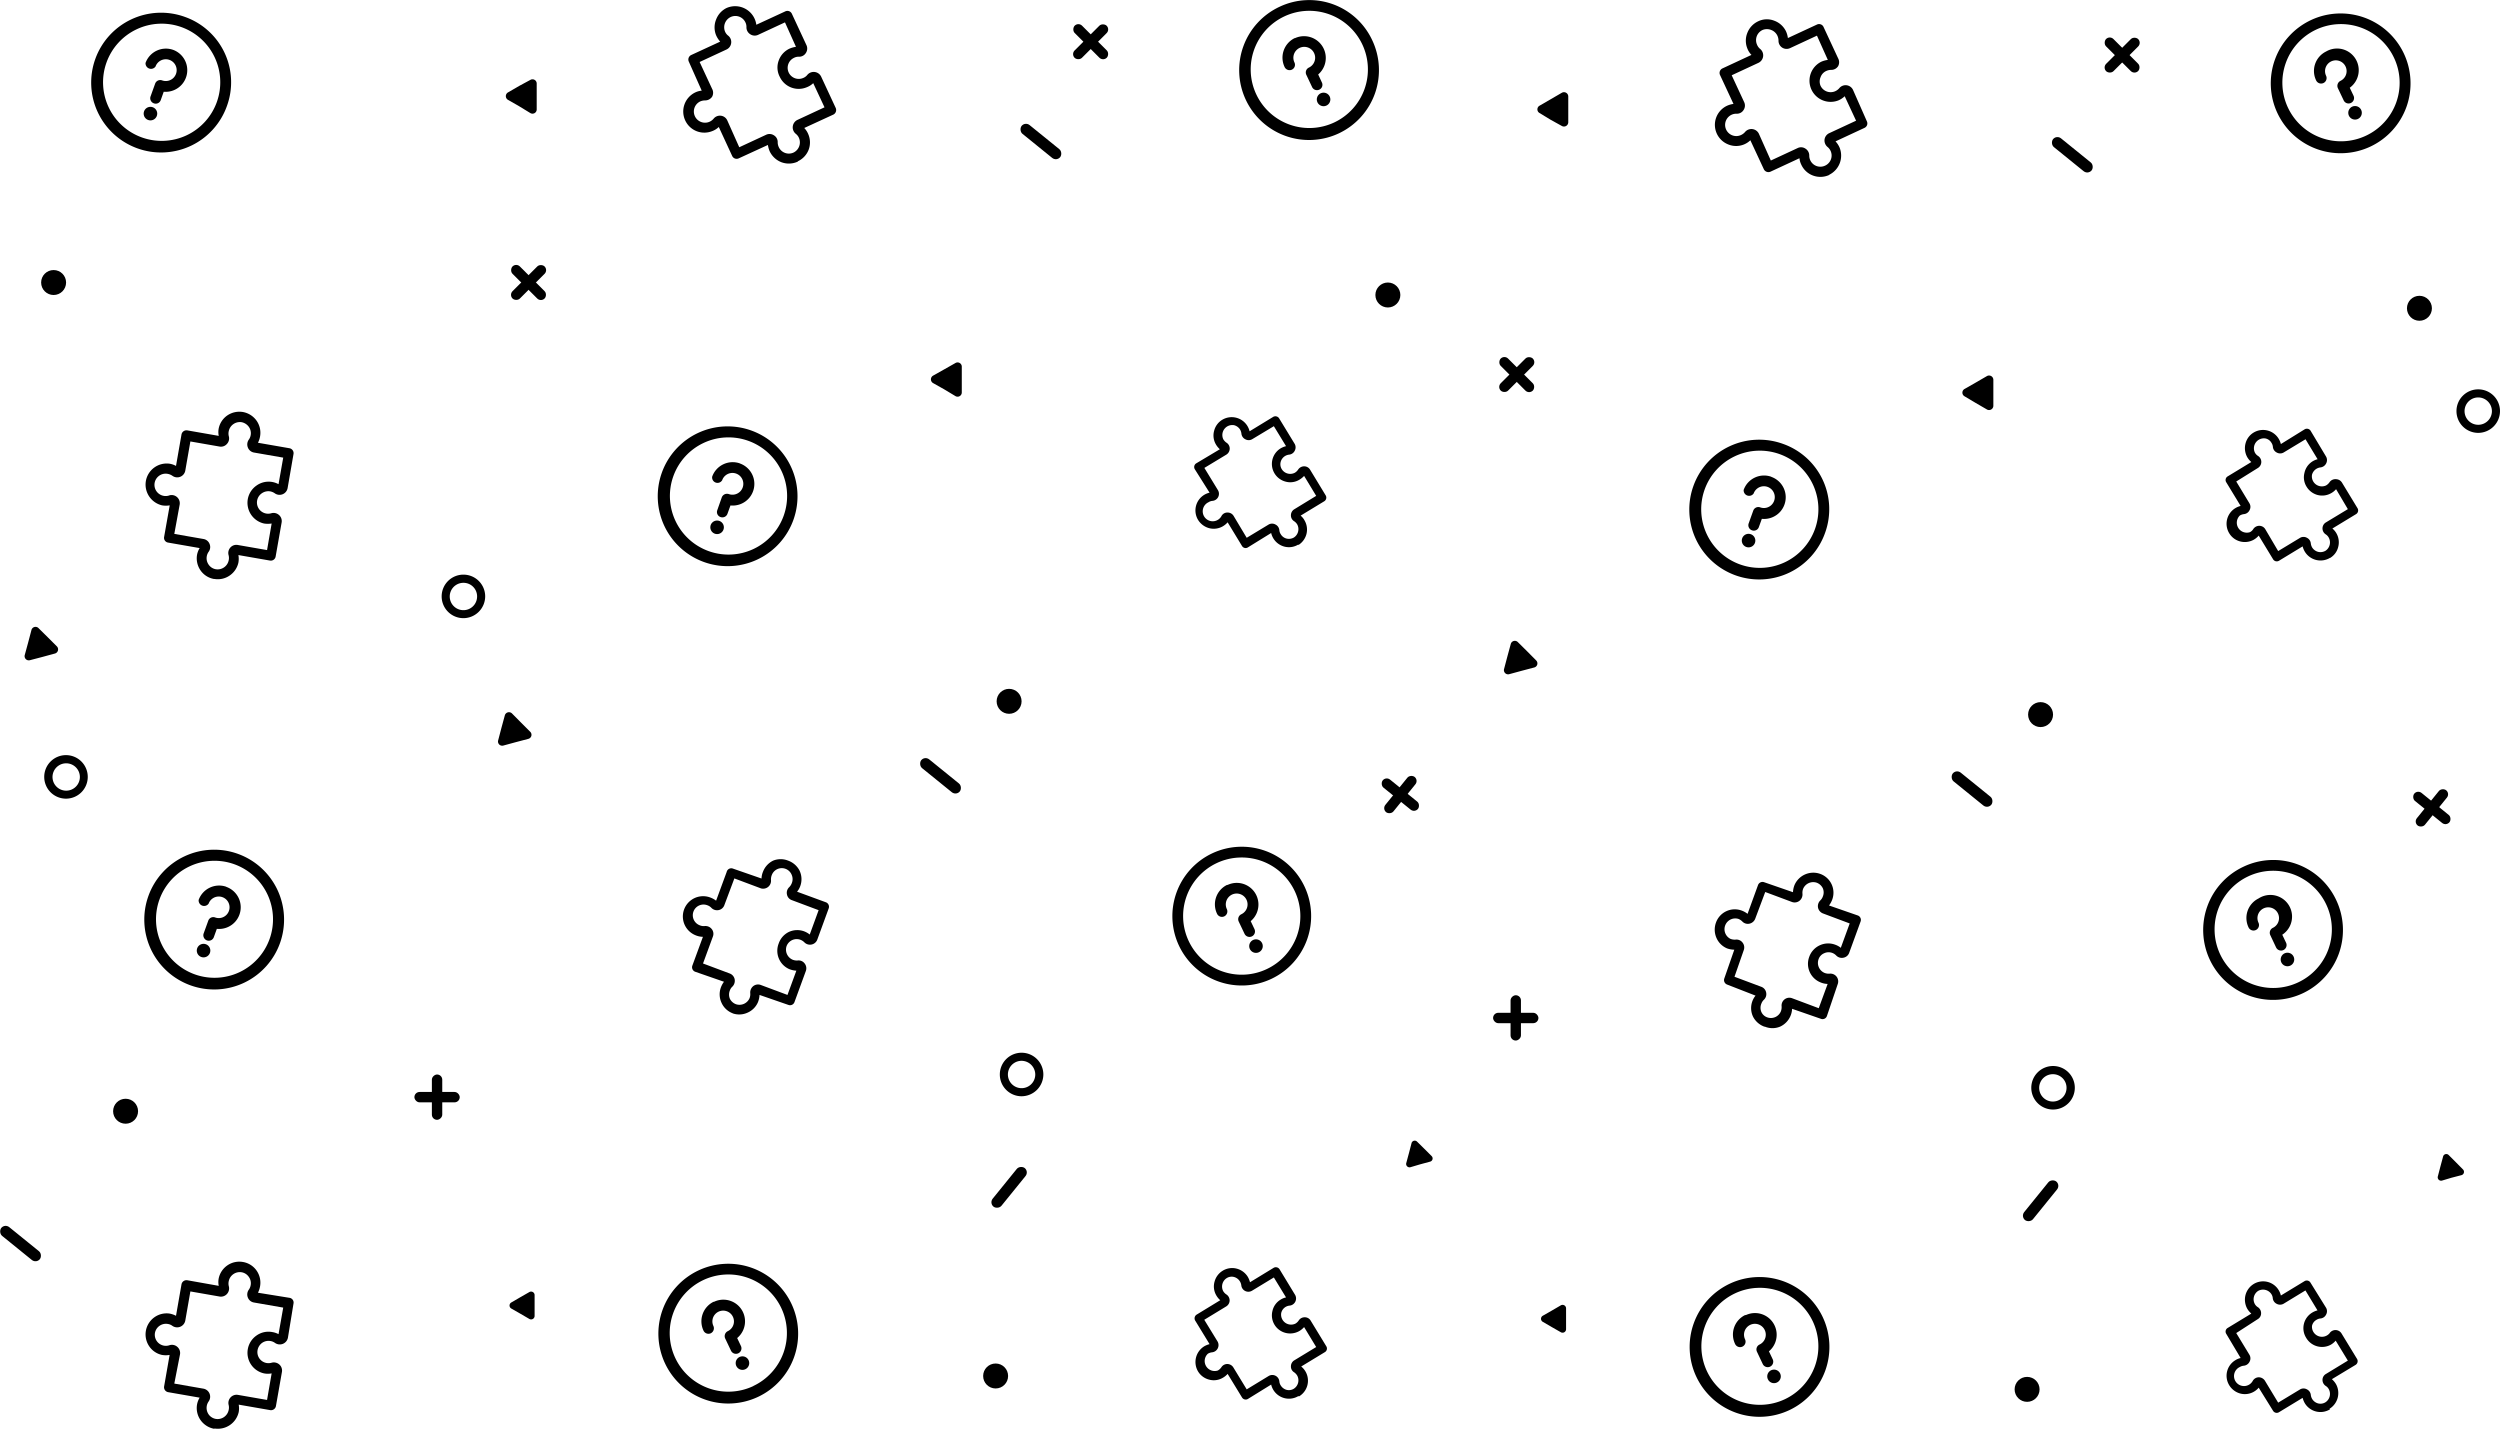 <svg xmlns="http://www.w3.org/2000/svg" viewBox="0 0 250.42 143.15"><defs></defs><g id="be528c97-e932-4f96-879e-61bacf9f0d5f" data-name="badges"><circle fill="current" cx="139.02" cy="29.55" r="1.25"/><circle fill="current" cx="12.58" cy="111.31" r="1.25"/><circle fill="current" cx="5.37" cy="28.3" r="1.25"/><circle fill="current" cx="99.73" cy="137.83" r="1.25"/><circle fill="current" cx="101.08" cy="70.25" r="1.25"/><path fill="current" d="M46.43,61.92a2.18,2.18,0,1,1,2.17-2.18A2.19,2.19,0,0,1,46.43,61.92Zm0-3.54a1.37,1.37,0,1,0,1.36,1.36A1.36,1.36,0,0,0,46.43,58.38Z"/><path fill="current" d="M102.33,109.81a2.18,2.18,0,1,1,2.18-2.18A2.19,2.19,0,0,1,102.33,109.81Zm0-3.55a1.37,1.37,0,1,0,1.37,1.37A1.38,1.38,0,0,0,102.33,106.26Z"/><path fill="current" d="M6.62,80a2.18,2.18,0,1,1,2.17-2.17A2.18,2.18,0,0,1,6.62,80Zm0-3.54A1.37,1.37,0,1,0,8,77.83,1.37,1.37,0,0,0,6.62,76.46Z"/><rect fill="current" x="101.78" y="13.61" width="4.97" height="1.13" rx="0.57" transform="translate(32.17 -62.47) rotate(39.01)"/><rect fill="current" x="91.73" y="77.15" width="4.97" height="1.13" rx="0.57" transform="translate(69.92 -41.98) rotate(39.01)"/><rect fill="current" x="98.59" y="118.37" width="4.97" height="1.13" rx="0.57" transform="translate(257.12 115.26) rotate(129.01)"/><rect fill="current" x="-0.43" y="124" width="4.97" height="1.13" rx="0.57" transform="translate(78.87 26.48) rotate(39.01)"/><rect fill="current" x="50.67" y="27.78" width="4.54" height="1.04" rx="0.52" transform="translate(-4.5 45.72) rotate(-45)"/><rect fill="current" x="50.67" y="27.78" width="4.54" height="1.04" rx="0.52" transform="translate(35.52 -29.15) rotate(45)"/><rect fill="current" x="106.98" y="3.66" width="4.54" height="1.04" rx="0.52" transform="translate(29.04 78.48) rotate(-45)"/><rect fill="current" x="106.98" y="3.66" width="4.54" height="1.04" rx="0.52" transform="translate(34.96 -76.03) rotate(45)"/><rect fill="current" x="138" y="79.08" width="4.54" height="1.04" rx="0.52" transform="translate(81.38 -70.55) rotate(39.01)"/><rect fill="current" x="138" y="79.08" width="4.54" height="1.04" rx="0.52" transform="translate(290.42 20.7) rotate(129.01)"/><rect fill="current" x="41.51" y="109.38" width="4.54" height="1.04" rx="0.52"/><rect fill="current" x="41.51" y="109.38" width="4.54" height="1.04" rx="0.52" transform="matrix(0, 1, -1, 0, 153.68, 66.12)"/><path fill="current" d="M50.88,10a.43.43,0,0,1,0-.74L52,8.61,53.13,8a.42.42,0,0,1,.63.37v2.59a.42.42,0,0,1-.63.37L52,10.64Z"/><path fill="current" d="M93.46,38.37a.43.43,0,0,1,0-.74L94.58,37l1.13-.64a.42.42,0,0,1,.63.36v2.6a.42.42,0,0,1-.63.36L94.58,39Z"/><path fill="current" d="M50.42,74.68a.42.42,0,0,1-.52-.52l.33-1.26.34-1.25a.43.43,0,0,1,.71-.19l.91.92.92.92a.42.42,0,0,1-.19.71l-1.25.33Z"/><path fill="current" d="M3,66.13a.42.42,0,0,1-.52-.52l.34-1.25.33-1.25a.42.42,0,0,1,.71-.19l.92.91.92.92a.43.43,0,0,1-.19.71l-1.25.34Z"/><path fill="current" d="M141.27,116.92a.34.34,0,0,1-.41-.41l.27-1,.26-1a.33.33,0,0,1,.56-.15l.73.72.72.72a.33.33,0,0,1-.15.56l-1,.27Z"/><path fill="current" d="M51.21,131.07a.35.35,0,0,1,0-.6l.91-.53.91-.52a.35.35,0,0,1,.52.3v2.1a.35.35,0,0,1-.52.3l-.91-.53Z"/><path fill="current" d="M79.91,16.19a2.14,2.14,0,0,1-1.61.07,2.16,2.16,0,0,1-1.2-1.1,2.45,2.45,0,0,1-.18-.64L74,15.86a.49.49,0,0,1-.66-.24L72,12.72a1.93,1.93,0,0,1-.65.41,2.11,2.11,0,0,1-2.71-1.06,2.12,2.12,0,0,1,1-2.81,1.92,1.92,0,0,1,.65-.18L69,6.18a.5.5,0,0,1,.24-.67l2.9-1.34a2.41,2.41,0,0,1-.41-.64,2.08,2.08,0,0,1,0-1.57A2.12,2.12,0,0,1,72.76.81h0a2.14,2.14,0,0,1,3,1.67l2.9-1.34a.49.49,0,0,1,.66.24l1.46,3.14a.8.8,0,0,1-.06.79.78.78,0,0,1-.7.37,1,1,0,0,0-.48.11A1.11,1.11,0,0,0,79,7.26a1.11,1.11,0,0,0,1.43.56,1,1,0,0,0,.44-.32.83.83,0,0,1,1.38.17l1.46,3.14a.51.51,0,0,1-.24.67l-2.91,1.34a2,2,0,0,1,.41.64A2.08,2.08,0,0,1,81,15a2.12,2.12,0,0,1-1.07,1.15Zm-5.86-1.44,2.69-1.25a.8.8,0,0,1,.79.06.78.78,0,0,1,.37.7,1.16,1.16,0,0,0,.11.48,1.11,1.11,0,0,0,1.48.54h0a1.13,1.13,0,0,0,.55-1.44,1.06,1.06,0,0,0-.32-.43A.83.83,0,0,1,79.9,12l2.69-1.25L81.46,8.33a1.93,1.93,0,0,1-.65.41A2.09,2.09,0,0,1,78.1,7.68,2,2,0,0,1,78,6.07a2.08,2.08,0,0,1,1.09-1.2,2.45,2.45,0,0,1,.64-.18L78.63,2.24,75.94,3.49a.8.8,0,0,1-.79-.06.81.81,0,0,1-.38-.7,1,1,0,0,0-.1-.48,1.11,1.11,0,0,0-1.49-.54,1.14,1.14,0,0,0-.56,1.44,1,1,0,0,0,.33.43.81.81,0,0,1,.29.74.82.82,0,0,1-.47.64L70.08,6.21,71.33,8.9a.82.82,0,0,1,0,.79.85.85,0,0,1-.7.37,1.19,1.19,0,0,0-.49.1,1.12,1.12,0,0,0,.9,2.05,1.16,1.16,0,0,0,.44-.32.81.81,0,0,1,1.37.17Z"/><path fill="current" d="M130.06,54.54a1.8,1.8,0,0,1-1.38.22,1.83,1.83,0,0,1-1.13-.83,1.81,1.81,0,0,1-.22-.54L125,54.83a.42.42,0,0,1-.59-.14l-1.44-2.37a1.92,1.92,0,0,1-.52.42,1.81,1.81,0,0,1-1.35.16,1.88,1.88,0,0,1-1.09-.82,1.83,1.83,0,0,1,.61-2.51,1.81,1.81,0,0,1,.54-.22L119.68,47a.43.43,0,0,1,.15-.59L122.19,45a2,2,0,0,1-.41-.51,1.76,1.76,0,0,1-.16-1.35,1.79,1.79,0,0,1,.81-1.09h0a1.84,1.84,0,0,1,2.52.62,1.91,1.91,0,0,1,.22.53l2.36-1.44a.44.44,0,0,1,.6.15l1.56,2.56a.71.71,0,0,1,0,.68.7.7,0,0,1-.56.39,1,1,0,0,0-.41.14,1,1,0,0,0-.44.6.94.94,0,0,0,.12.73,1,1,0,0,0,1.29.35,1,1,0,0,0,.34-.32.73.73,0,0,1,.61-.33.69.69,0,0,1,.59.34l1.56,2.57a.43.43,0,0,1-.14.59l-2.37,1.44a1.57,1.57,0,0,1,.41.51,1.81,1.81,0,0,1,.17,1.35,1.85,1.85,0,0,1-.81,1.09Zm-5.18-.67,2.2-1.33a.69.69,0,0,1,.68,0,.7.7,0,0,1,.39.57.84.84,0,0,0,.14.4.94.94,0,0,0,.59.44,1,1,0,0,0,.73-.11h0a1,1,0,0,0,.34-1.29,1,1,0,0,0-.32-.34.68.68,0,0,1-.32-.61.7.7,0,0,1,.34-.59l2.19-1.34-1.21-2a2.09,2.09,0,0,1-.52.41,1.76,1.76,0,0,1-1.35.16,1.83,1.83,0,0,1-.48-3.33,2.11,2.11,0,0,1,.54-.22l-1.22-2L125.42,44a.69.69,0,0,1-.68,0,.7.7,0,0,1-.39-.57,1.05,1.05,0,0,0-.14-.41,1,1,0,0,0-.6-.43,1,1,0,0,0-1.08,1.4,1.07,1.07,0,0,0,.32.35.7.7,0,0,1,.33.6.72.72,0,0,1-.34.6l-2.2,1.33L122,49.1a.71.71,0,0,1-.54,1.07.87.87,0,0,0-.41.14,1,1,0,1,0,1.32,1.35.67.67,0,0,1,.6-.32.7.7,0,0,1,.6.34Z"/><path fill="current" d="M130.06,139.84a1.83,1.83,0,0,1-2.73-1.15L125,140.13a.43.43,0,0,1-.59-.15l-1.44-2.36a1.89,1.89,0,0,1-.52.41,1.76,1.76,0,0,1-1.35.16,1.82,1.82,0,0,1-1.09-.81,1.85,1.85,0,0,1,.61-2.52,2.11,2.11,0,0,1,.54-.22l-1.44-2.36a.44.44,0,0,1,.15-.6l2.36-1.44a1.88,1.88,0,0,1-.41-.51,1.76,1.76,0,0,1-.16-1.35,1.82,1.82,0,0,1,.81-1.09h0a1.81,1.81,0,0,1,1.38-.22,1.85,1.85,0,0,1,1.14.83,2.11,2.11,0,0,1,.22.54l2.36-1.44a.44.44,0,0,1,.6.14l1.56,2.57a.72.72,0,0,1-.54,1.07.95.95,0,0,0-.85.73,1,1,0,0,0,1.41,1.08,1,1,0,0,0,.34-.32.7.7,0,0,1,.61-.32.67.67,0,0,1,.59.34l1.56,2.56a.42.42,0,0,1-.14.59l-2.37,1.44a1.83,1.83,0,0,1-.23,3Zm-5.18-.67,2.2-1.34a.71.71,0,0,1,1.07.54.87.87,0,0,0,.14.41,1,1,0,0,0,.59.44.93.93,0,0,0,.73-.12h0a1,1,0,0,0,.34-1.29,1.07,1.07,0,0,0-.32-.35.67.67,0,0,1-.32-.6.7.7,0,0,1,.34-.6l2.19-1.33-1.21-2a1.92,1.92,0,0,1-.52.42,1.86,1.86,0,0,1-1.35.16,1.81,1.81,0,0,1-1.3-2.2,1.76,1.76,0,0,1,.82-1.13,1.58,1.58,0,0,1,.54-.22l-1.22-2-2.19,1.33a.71.71,0,0,1-1.07-.53,1,1,0,0,0-.74-.85.94.94,0,0,0-.73.12,1,1,0,0,0-.35,1.29,1,1,0,0,0,.32.34.72.72,0,0,1,.33.61.71.71,0,0,1-.34.59l-2.2,1.34,1.34,2.19a.73.73,0,0,1,0,.69.72.72,0,0,1-.57.38,1,1,0,0,0-.41.14,1,1,0,0,0,1,1.68,1.07,1.07,0,0,0,.35-.32.7.7,0,0,1,.6-.33.72.72,0,0,1,.6.34Z"/><path fill="current" d="M21.46,58a2.08,2.08,0,0,1-1.37-.86,2.11,2.11,0,0,1-.35-1.58A2,2,0,0,1,20,54.9l-3.16-.55a.48.48,0,0,1-.4-.57L17,50.62a2.22,2.22,0,0,1-.77,0,2.14,2.14,0,0,1-1.62-2.43A2.12,2.12,0,0,1,17,46.45a2.06,2.06,0,0,1,.63.22l.55-3.15a.51.51,0,0,1,.58-.41l3.15.55a2,2,0,0,1,0-.76,2.1,2.1,0,0,1,.88-1.3,2.15,2.15,0,0,1,1.54-.33h0a2.14,2.14,0,0,1,1.37.87,2.1,2.1,0,0,1,.35,1.58,2.23,2.23,0,0,1-.21.63L29,44.9a.5.5,0,0,1,.4.58l-.59,3.41a.82.82,0,0,1-1.29.52,1.2,1.2,0,0,0-.45-.19,1.14,1.14,0,0,0-.84.19,1.12,1.12,0,0,0,.95,2,.81.81,0,0,1,.77.18.81.81,0,0,1,.26.75l-.6,3.41a.49.49,0,0,1-.57.4l-3.16-.55a2.16,2.16,0,0,1,0,.76,2.12,2.12,0,0,1-.89,1.3,2.08,2.08,0,0,1-1.53.33Zm-4-4.52,2.92.51a.79.79,0,0,1,.61.49.8.8,0,0,1-.09.79,1.1,1.1,0,0,0-.19.46,1.11,1.11,0,0,0,.19.83,1.09,1.09,0,0,0,.72.46h0a1.13,1.13,0,0,0,1.28-.86,1.1,1.1,0,0,0,0-.54.82.82,0,0,1,.18-.78.8.8,0,0,1,.74-.25l2.93.51.46-2.66a2.43,2.43,0,0,1-.76,0,2.12,2.12,0,0,1-1.3-.89A2.14,2.14,0,0,1,24.82,50a2.11,2.11,0,0,1,.87-1.36,2.08,2.08,0,0,1,2.21-.14l.47-2.66-2.93-.51a.8.8,0,0,1-.61-.5.83.83,0,0,1,.09-.79,1.06,1.06,0,0,0,.19-.45,1.09,1.09,0,0,0-.19-.84,1.17,1.17,0,0,0-.72-.46,1.14,1.14,0,0,0-1.28.87,1.1,1.1,0,0,0,0,.54.81.81,0,0,1-.19.77.79.79,0,0,1-.74.26l-2.92-.51-.51,2.92a.82.82,0,0,1-1.29.52,1.2,1.2,0,0,0-.45-.19A1.12,1.12,0,1,0,17,49.61a.82.82,0,0,1,1,.92Z"/><path fill="current" d="M21.46,143.12a2.14,2.14,0,0,1-1.37-.87,2.1,2.1,0,0,1-.35-1.58A2,2,0,0,1,20,140l-3.16-.55a.5.5,0,0,1-.4-.58l.55-3.15a2.23,2.23,0,0,1-.77,0,2.07,2.07,0,0,1-1.29-.89A2.11,2.11,0,0,1,17,131.58a2.36,2.36,0,0,1,.63.22l.55-3.15a.51.51,0,0,1,.58-.41l3.15.56a1.94,1.94,0,0,1,0-.76,2.11,2.11,0,0,1,2.42-1.63h0a2.08,2.08,0,0,1,1.37.86,2.11,2.11,0,0,1,.35,1.58,2.29,2.29,0,0,1-.21.64L29,130a.48.48,0,0,1,.4.57L28.84,134a.83.83,0,0,1-1.29.52,1.06,1.06,0,0,0-.45-.19,1.13,1.13,0,0,0-.84.18,1.15,1.15,0,0,0-.46.73,1.11,1.11,0,0,0,1.41,1.26.83.83,0,0,1,.77.18.81.81,0,0,1,.26.75l-.6,3.41a.5.5,0,0,1-.57.41l-3.16-.55a2.1,2.1,0,0,1,0,.75,2.14,2.14,0,0,1-2.42,1.64Zm-4-4.53,2.92.51a.82.82,0,0,1,.52,1.28,1.1,1.1,0,0,0-.19.46,1.14,1.14,0,0,0,.19.84,1.11,1.11,0,0,0,.72.45h0a1.13,1.13,0,0,0,1.28-.87,1.1,1.1,0,0,0,0-.54.82.82,0,0,1,.92-1l2.93.51.46-2.66a2,2,0,0,1-.76,0,2.11,2.11,0,0,1-.76-3.79,2.06,2.06,0,0,1,1.58-.35,2,2,0,0,1,.63.21l.47-2.66-2.93-.51a.79.79,0,0,1-.61-.49.82.82,0,0,1,.09-.79,1.1,1.1,0,0,0,.19-.46,1.07,1.07,0,0,0-.19-.83,1.09,1.09,0,0,0-.72-.46,1.13,1.13,0,0,0-1.28.86,1.1,1.1,0,0,0,0,.54.83.83,0,0,1-.19.78.81.81,0,0,1-.74.25l-2.92-.51-.51,2.92a.83.83,0,0,1-1.29.53,1,1,0,0,0-.45-.19,1.12,1.12,0,0,0-1.3.9A1.11,1.11,0,0,0,17,134.74a.81.81,0,0,1,.77.18.81.81,0,0,1,.26.75Z"/><path fill="current" d="M73.42,101.51a2,2,0,0,1-1.14-1.05,2,2,0,0,1-.07-1.55,2.24,2.24,0,0,1,.31-.57l-2.88-1a.48.48,0,0,1-.29-.61l1.06-2.89a2,2,0,0,1-.72-.15,2,2,0,0,1,1.48-3.78,2.18,2.18,0,0,1,.56.31l1.06-2.88A.47.47,0,0,1,73.4,87l2.88,1a2,2,0,0,1,.16-.71,2.05,2.05,0,0,1,1-1.08,2,2,0,0,1,1.51,0h0a2.06,2.06,0,0,1,1.14,1,2,2,0,0,1,.07,1.55,1.82,1.82,0,0,1-.32.56l2.89,1.06a.48.48,0,0,1,.28.61l-1.14,3.12a.78.78,0,0,1-.57.5.79.79,0,0,1-.73-.22,1.08,1.08,0,0,0-1.78.38,1.1,1.1,0,0,0,.6,1.36,1.12,1.12,0,0,0,.51.08.75.75,0,0,1,.7.3.78.78,0,0,1,.12.75l-1.14,3.12a.47.47,0,0,1-.61.28l-2.89-1a2.2,2.2,0,0,1-.15.71,2,2,0,0,1-1.06,1.07,2,2,0,0,1-1.5.06Zm-3-5,2.67,1a.79.79,0,0,1,.5.58.83.83,0,0,1-.22.73.93.93,0,0,0-.26.39,1.09,1.09,0,0,0,0,.83,1.1,1.1,0,0,0,.61.55h0a1.1,1.1,0,0,0,1.36-.6,1.11,1.11,0,0,0,.07-.51.82.82,0,0,1,.3-.7.78.78,0,0,1,.75-.12l2.68,1,.89-2.43a2.22,2.22,0,0,1-.72-.16A2,2,0,0,1,78,94.51,2,2,0,0,1,79,93.36a2,2,0,0,1,1.55-.07,2.08,2.08,0,0,1,.56.32L82,91.17l-2.67-1a.74.74,0,0,1-.5-.57.77.77,0,0,1,.22-.73,1.11,1.11,0,0,0,.26-.4,1.06,1.06,0,0,0,0-.82,1.07,1.07,0,0,0-2,0,1.16,1.16,0,0,0-.08.52.79.79,0,0,1-1,.82l-2.67-1-1,2.67a.76.76,0,0,1-.57.5.79.79,0,0,1-.73-.22,1,1,0,0,0-.4-.26,1.07,1.07,0,0,0-.78,2,1,1,0,0,0,.52.08.8.8,0,0,1,.7.31.76.76,0,0,1,.11.74Z"/><circle fill="current" cx="15.07" cy="11.38" r="0.68"/><path fill="current" d="M18.54,1.7a7,7,0,1,0,4.2,8.89A6.94,6.94,0,0,0,18.54,1.7ZM14.22,13.77a5.87,5.87,0,1,1,7.5-3.55A5.87,5.87,0,0,1,14.22,13.77Z"/><path fill="current" d="M17.36,5A2.17,2.17,0,0,0,14.58,6.3a.55.55,0,0,0,1,.36,1.09,1.09,0,1,1,.65,1.39.54.54,0,0,0-.69.33l-.46,1.28a.54.54,0,0,0,.33.69.53.53,0,0,0,.69-.32l.3-.84A2.17,2.17,0,0,0,17.36,5Z"/><circle fill="current" cx="132.58" cy="9.96" r="0.68"/><path fill="current" d="M128.19.67A7,7,0,1,0,137.44,4,6.95,6.95,0,0,0,128.19.67Zm5.47,11.59a5.87,5.87,0,1,1,2.8-7.81A5.87,5.87,0,0,1,133.66,12.26Z"/><path fill="current" d="M129.68,3.82a2.18,2.18,0,0,0-1,2.9.55.55,0,0,0,.72.26.54.54,0,0,0,.26-.73,1.09,1.09,0,1,1,1.45.52.54.54,0,0,0-.26.72l.58,1.23a.54.54,0,0,0,.72.26.53.53,0,0,0,.26-.72l-.37-.8a2.18,2.18,0,0,0-2.32-3.64Z"/><circle fill="current" cx="125.81" cy="94.77" r="0.68"/><path fill="current" d="M121.42,85.48a6.95,6.95,0,1,0,9.25,3.32A6.95,6.95,0,0,0,121.42,85.48Zm5.47,11.59a5.87,5.87,0,1,1,2.8-7.81A5.86,5.86,0,0,1,126.89,97.07Z"/><path fill="current" d="M122.91,88.64a2.17,2.17,0,0,0-1,2.89.54.54,0,0,0,.72.26.55.55,0,0,0,.26-.73,1.09,1.09,0,1,1,1.45.52.55.55,0,0,0-.26.73l.58,1.22a.54.54,0,0,0,1-.46l-.38-.8a2.17,2.17,0,0,0-2.31-3.63Z"/><circle fill="current" cx="71.83" cy="52.82" r="0.68"/><path fill="current" d="M75.3,43.14A7,7,0,1,0,79.5,52,7,7,0,0,0,75.3,43.14ZM71,55.21a5.87,5.87,0,1,1,7.5-3.55A5.87,5.87,0,0,1,71,55.21Z"/><path fill="current" d="M74.12,46.42a2.18,2.18,0,0,0-2.78,1.32.54.54,0,0,0,1,.36A1.09,1.09,0,1,1,73,49.49a.56.56,0,0,0-.7.33l-.45,1.28a.53.53,0,0,0,.32.69.54.54,0,0,0,.7-.33l.3-.83a2.17,2.17,0,0,0,.93-4.21Z"/><circle fill="current" cx="74.37" cy="136.54" r="0.68"/><path fill="current" d="M70,127.24a7,7,0,1,0,9.26,3.32A7,7,0,0,0,70,127.24Zm5.48,11.59A5.87,5.87,0,1,1,78.25,131,5.86,5.86,0,0,1,75.46,138.83Z"/><path fill="current" d="M71.47,130.4a2.18,2.18,0,0,0-1,2.89.55.55,0,0,0,.73.26.56.56,0,0,0,.26-.73,1.08,1.08,0,1,1,1.44.52.56.56,0,0,0-.26.73l.58,1.22a.55.55,0,0,0,1-.46l-.38-.8a2.17,2.17,0,0,0-2.32-3.63Z"/><circle fill="current" cx="20.39" cy="95.22" r="0.68"/><path fill="current" d="M23.86,85.54a7,7,0,1,0,4.2,8.89A7,7,0,0,0,23.86,85.54ZM19.54,97.61A5.86,5.86,0,1,1,27,94.07,5.86,5.86,0,0,1,19.54,97.61Z"/><path fill="current" d="M22.68,88.83a2.18,2.18,0,0,0-2.78,1.31.55.55,0,0,0,1,.37,1.08,1.08,0,1,1,.65,1.39.53.53,0,0,0-.69.33l-.46,1.27a.55.55,0,0,0,.33.7.54.54,0,0,0,.69-.33l.3-.83a2.17,2.17,0,0,0,.93-4.21Z"/><circle fill="current" cx="242.35" cy="30.88" r="1.25"/><circle fill="current" cx="203.05" cy="139.17" r="1.25"/><circle fill="current" cx="204.4" cy="71.58" r="1.25"/><path fill="current" d="M205.65,111.14a2.18,2.18,0,1,1,2.18-2.18A2.18,2.18,0,0,1,205.65,111.14Zm0-3.54A1.37,1.37,0,1,0,207,109,1.36,1.36,0,0,0,205.65,107.6Z"/><path fill="current" d="M248.24,43.36a2.18,2.18,0,1,1,2.18-2.18A2.19,2.19,0,0,1,248.24,43.36Zm0-3.55a1.37,1.37,0,1,0,1.37,1.37A1.38,1.38,0,0,0,248.24,39.81Z"/><rect fill="current" x="205.1" y="14.94" width="4.97" height="1.13" rx="0.57" transform="translate(56.04 -127.21) rotate(39.01)"/><rect fill="current" x="195.05" y="78.48" width="4.97" height="1.13" rx="0.57" transform="translate(93.8 -106.72) rotate(39.01)"/><rect fill="current" x="201.92" y="119.7" width="4.97" height="1.13" rx="0.57" transform="translate(426.52 37.15) rotate(129.01)"/><rect fill="current" x="149.66" y="37" width="4.54" height="1.04" rx="0.52" transform="translate(17.97 118.42) rotate(-45)"/><rect fill="current" x="149.66" y="37" width="4.54" height="1.04" rx="0.52" transform="translate(71.03 -96.44) rotate(45)"/><rect fill="current" x="210.3" y="5" width="4.54" height="1.04" rx="0.52" transform="translate(58.36 151.93) rotate(-45)"/><rect fill="current" x="210.3" y="5" width="4.54" height="1.04" rx="0.52" transform="translate(66.16 -148.7) rotate(45)"/><rect fill="current" x="241.33" y="80.41" width="4.54" height="1.04" rx="0.52" transform="translate(105.25 -135.29) rotate(39.01)"/><rect fill="current" x="241.33" y="80.41" width="4.54" height="1.04" rx="0.52" transform="translate(459.82 -57.42) rotate(129.01)"/><rect fill="current" x="149.56" y="101.45" width="4.54" height="1.04" rx="0.52"/><rect fill="current" x="149.56" y="101.45" width="4.54" height="1.04" rx="0.52" transform="translate(253.8 -49.87) rotate(90)"/><path fill="current" d="M154.21,11.32a.42.42,0,0,1,0-.73l1.12-.65,1.12-.65a.43.43,0,0,1,.64.37v2.59a.43.43,0,0,1-.64.37L155.33,12Z"/><path fill="current" d="M196.79,39.7a.42.42,0,0,1,0-.74l1.12-.64,1.12-.65a.43.43,0,0,1,.64.37v2.59A.43.43,0,0,1,199,41l-1.12-.65Z"/><path fill="current" d="M151.18,67.53a.42.42,0,0,1-.52-.52l.33-1.25.34-1.25a.42.42,0,0,1,.71-.19l.92.91.91.92a.42.42,0,0,1-.19.71l-1.25.33Z"/><path fill="current" d="M244.6,118.26a.34.34,0,0,1-.41-.41l.26-1,.27-1a.33.33,0,0,1,.56-.15l.72.72.72.73a.34.34,0,0,1-.15.56l-1,.26Z"/><path fill="current" d="M154.53,132.4a.35.35,0,0,1,0-.6l.91-.52.91-.53a.35.35,0,0,1,.52.3v2.1a.35.35,0,0,1-.52.3l-.91-.52Z"/><path fill="current" d="M183.24,17.52a2.12,2.12,0,0,1-1.62.07,2.08,2.08,0,0,1-1.19-1.1,1.8,1.8,0,0,1-.18-.64l-2.91,1.35a.51.51,0,0,1-.66-.25l-1.35-2.9a2,2,0,0,1-.64.42,2.08,2.08,0,0,1-1.57,0,2.11,2.11,0,0,1-.12-3.88,2.34,2.34,0,0,1,.64-.18l-1.35-2.9a.5.5,0,0,1,.25-.66l2.9-1.35a1.89,1.89,0,0,1-.41-.64,2.08,2.08,0,0,1,0-1.57,2.12,2.12,0,0,1,1.07-1.15h0a2,2,0,0,1,1.61-.07,2.11,2.11,0,0,1,1.2,1.09,2.41,2.41,0,0,1,.18.65L182,2.46a.49.49,0,0,1,.66.24l1.46,3.14a.82.82,0,0,1,0,.79.81.81,0,0,1-.7.37,1.21,1.21,0,0,0-.49.11,1.07,1.07,0,0,0-.57.63,1.09,1.09,0,0,0,0,.85,1.12,1.12,0,0,0,1.44.56,1.16,1.16,0,0,0,.44-.32.82.82,0,0,1,1.37.17L187,12.15a.49.49,0,0,1-.24.66l-2.9,1.35a2.21,2.21,0,0,1,.41.63,2.14,2.14,0,0,1-1.05,2.72Zm-5.86-1.44,2.69-1.25a.78.78,0,0,1,.78.06.81.81,0,0,1,.38.7,1.11,1.11,0,0,0,1.59,1h0a1.11,1.11,0,0,0,.24-1.87.84.84,0,0,1-.3-.74.82.82,0,0,1,.47-.64l2.69-1.25-1.14-2.45a2.09,2.09,0,0,1-.64.42,2.12,2.12,0,0,1-1.7-3.88,2.52,2.52,0,0,1,.65-.18L182,3.57l-2.69,1.25a.82.82,0,0,1-.79-.05.81.81,0,0,1-.37-.7,1.21,1.21,0,0,0-.11-.49,1.12,1.12,0,0,0-.63-.58,1.14,1.14,0,0,0-.85,0A1.12,1.12,0,0,0,176,4.48a1.06,1.06,0,0,0,.32.43.83.83,0,0,1-.17,1.38l-2.69,1.25,1.25,2.69a.8.8,0,0,1-.06.79.78.78,0,0,1-.7.37,1.12,1.12,0,1,0,.41,2.15,1.16,1.16,0,0,0,.44-.32.83.83,0,0,1,1.38.17Z"/><path fill="current" d="M233.39,55.88a1.84,1.84,0,0,1-2.52-.62,2,2,0,0,1-.22-.53l-2.37,1.44a.43.43,0,0,1-.59-.15l-1.44-2.37a1.88,1.88,0,0,1-.51.42,1.84,1.84,0,0,1-1.36.16,1.8,1.8,0,0,1-1.08-.81,1.83,1.83,0,0,1,.61-2.52,1.86,1.86,0,0,1,.53-.22L223,48.31a.42.42,0,0,1,.14-.59l2.37-1.44a1.88,1.88,0,0,1-.42-.51,1.86,1.86,0,0,1-.16-1.35,1.79,1.79,0,0,1,.81-1.09h0a1.83,1.83,0,0,1,2.51.62,1.86,1.86,0,0,1,.22.53L230.86,43a.44.44,0,0,1,.59.15L233,45.74a.71.71,0,0,1,0,.69.72.72,0,0,1-.57.39,1,1,0,0,0-.84.73,1,1,0,0,0,1.4,1.08,1.07,1.07,0,0,0,.35-.32A.71.71,0,0,1,234,48a.72.72,0,0,1,.59.34l1.56,2.57a.43.43,0,0,1-.15.59l-2.37,1.44a1.74,1.74,0,0,1,.42.51,1.81,1.81,0,0,1,.16,1.35,1.76,1.76,0,0,1-.81,1.09Zm-5.19-.68,2.2-1.33a.69.69,0,0,1,.68,0,.7.7,0,0,1,.39.57,1.05,1.05,0,0,0,.14.41,1,1,0,0,0,.6.43,1,1,0,0,0,.73-.11h0a1,1,0,0,0,.34-1.29.88.88,0,0,0-.31-.35.71.71,0,0,1-.33-.61.7.7,0,0,1,.34-.59l2.2-1.33L234,49a1.84,1.84,0,0,1-.51.41,1.81,1.81,0,0,1-1.35.17,1.85,1.85,0,0,1-1.09-.82,1.77,1.77,0,0,1-.22-1.38A1.79,1.79,0,0,1,232.15,46l-1.21-2-2.2,1.33a.69.69,0,0,1-.68,0,.7.7,0,0,1-.39-.57.84.84,0,0,0-.14-.4.9.9,0,0,0-.6-.44,1,1,0,0,0-1.07,1.4.9.9,0,0,0,.32.35.71.71,0,0,1,0,1.2L224,48.23l1.33,2.2a.69.69,0,0,1,0,.68.7.7,0,0,1-.57.39,1,1,0,0,0-.4.14,1,1,0,0,0,1,1.67.83.83,0,0,0,.35-.32.72.72,0,0,1,.61-.32.7.7,0,0,1,.59.34Z"/><path fill="current" d="M233.39,141.17a1.83,1.83,0,0,1-2.52-.61,2.11,2.11,0,0,1-.22-.54l-2.37,1.44a.43.43,0,0,1-.59-.14L226.25,139a1.81,1.81,0,0,1-1.87.58,1.86,1.86,0,0,1-1.08-.82,1.82,1.82,0,0,1,.61-2.51,1.61,1.61,0,0,1,.53-.22L223,133.61a.42.42,0,0,1,.14-.59l2.37-1.44a2,2,0,0,1-.42-.51,1.89,1.89,0,0,1-.16-1.36,1.85,1.85,0,0,1,.81-1.09h0a1.82,1.82,0,0,1,2.51.61,1.81,1.81,0,0,1,.22.54l2.37-1.44a.43.43,0,0,1,.59.14L233,131a.69.69,0,0,1,0,.68.7.7,0,0,1-.57.39.84.84,0,0,0-.4.14.9.9,0,0,0-.44.6,1,1,0,0,0,1.75.75.71.71,0,0,1,1.2,0l1.56,2.56a.44.44,0,0,1-.15.6l-2.37,1.43a2,2,0,0,1,.42.51,1.85,1.85,0,0,1-.65,2.45Zm-5.19-.67,2.2-1.33a.69.69,0,0,1,.68,0,.7.7,0,0,1,.39.56,1,1,0,0,0,.14.41,1,1,0,0,0,.6.44.94.94,0,0,0,.73-.12h0a1,1,0,0,0,.34-1.29.85.85,0,0,0-.31-.34.72.72,0,0,1-.33-.61.68.68,0,0,1,.34-.59l2.2-1.34-1.22-2a1.88,1.88,0,0,1-.51.42A1.84,1.84,0,0,1,231,134a1.82,1.82,0,0,1,.61-2.52,1.86,1.86,0,0,1,.53-.22l-1.21-2-2.2,1.34a.71.71,0,0,1-.68,0,.7.7,0,0,1-.39-.56.87.87,0,0,0-.14-.41,1,1,0,0,0-1.33-.32,1,1,0,0,0-.34,1.29.87.87,0,0,0,.32.34.72.72,0,0,1,.32.61.67.67,0,0,1-.34.59L224,133.53l1.33,2.19a.71.71,0,0,1,0,.69.72.72,0,0,1-.57.39.94.94,0,0,0-.4.13,1,1,0,1,0,1.31,1.36.71.71,0,0,1,.61-.33.75.75,0,0,1,.59.34Z"/><path fill="current" d="M176.74,102.84a2.06,2.06,0,0,1-1.14-1,2,2,0,0,1-.07-1.55,1.94,1.94,0,0,1,.32-.56L173,98.62a.48.48,0,0,1-.28-.61l1-2.88A2.27,2.27,0,0,1,173,95a2,2,0,0,1-1.07-1.06,2.07,2.07,0,0,1-.05-1.51,2,2,0,0,1,2.61-1.21,2.08,2.08,0,0,1,.56.32l1.05-2.89a.48.48,0,0,1,.61-.28l2.89,1a2.2,2.2,0,0,1,.15-.71,2.05,2.05,0,0,1,2.56-1.13h0a2,2,0,0,1,1.21,2.61,2.35,2.35,0,0,1-.31.56l2.88,1a.47.47,0,0,1,.28.61l-1.14,3.13a.75.75,0,0,1-.57.49.77.77,0,0,1-.73-.22,1.06,1.06,0,0,0-1.22-.22,1,1,0,0,0-.55.6,1.09,1.09,0,0,0,.59,1.36,1.16,1.16,0,0,0,.52.08.78.78,0,0,1,.81,1.05L183,101.77a.46.46,0,0,1-.61.28l-2.88-1a2,2,0,0,1-.16.71,2.05,2.05,0,0,1-1.05,1.08,2,2,0,0,1-1.51,0Zm-3-5,2.67,1a.76.76,0,0,1,.5.57.77.77,0,0,1-.22.73,1,1,0,0,0-.26.4,1.06,1.06,0,0,0,0,.82,1,1,0,0,0,.6.55h0a1.08,1.08,0,0,0,1.35-.59,1.16,1.16,0,0,0,.08-.52.78.78,0,0,1,1.05-.81l2.67,1,.89-2.43a2,2,0,0,1-.72-.16,2,2,0,0,1-1.12-2.56,2,2,0,0,1,1.05-1.15,2,2,0,0,1,1.55-.06,1.91,1.91,0,0,1,.56.31l.89-2.44-2.67-1a.8.8,0,0,1-.5-.57.81.81,0,0,1,.22-.73,1,1,0,0,0,.26-.4,1.06,1.06,0,0,0,0-.82,1.12,1.12,0,0,0-.61-.56,1.1,1.1,0,0,0-1.36.6,1.11,1.11,0,0,0-.07.51.81.81,0,0,1-.3.7.78.78,0,0,1-.75.12l-2.68-1-1,2.67a.8.8,0,0,1-.57.5.76.76,0,0,1-.73-.22,1.15,1.15,0,0,0-.4-.26,1.08,1.08,0,0,0-.79,2,1.16,1.16,0,0,0,.52.08.76.76,0,0,1,.7.3.78.78,0,0,1,.12.75Z"/><circle fill="current" cx="235.9" cy="11.3" r="0.68"/><path fill="current" d="M231.51,2a7,7,0,1,0,9.26,3.32A7,7,0,0,0,231.51,2ZM237,13.59a5.87,5.87,0,1,1,2.8-7.81A5.85,5.85,0,0,1,237,13.59Z"/><path fill="current" d="M233,5.16a2.17,2.17,0,0,0-1,2.89.54.54,0,1,0,1-.46,1.08,1.08,0,1,1,1.44.51.56.56,0,0,0-.26.73l.58,1.22a.54.54,0,0,0,.73.26.54.54,0,0,0,.26-.72l-.38-.8A2.17,2.17,0,0,0,233,5.16Z"/><circle fill="current" cx="229.13" cy="96.11" r="0.68"/><path fill="current" d="M224.74,86.81A7,7,0,1,0,234,90.13,6.95,6.95,0,0,0,224.74,86.81Zm5.47,11.59a5.87,5.87,0,1,1,2.8-7.81A5.85,5.85,0,0,1,230.21,98.4Z"/><path fill="current" d="M226.23,90a2.18,2.18,0,0,0-1,2.89.55.55,0,0,0,1-.46,1.08,1.08,0,1,1,1.44.51.55.55,0,0,0-.26.73l.58,1.23a.55.55,0,0,0,1-.47l-.38-.8A2.17,2.17,0,0,0,226.23,90Z"/><circle fill="current" cx="175.15" cy="54.15" r="0.68"/><path fill="current" d="M178.62,44.47a7,7,0,1,0,4.2,8.89A6.94,6.94,0,0,0,178.62,44.47ZM174.3,56.54A5.87,5.87,0,1,1,181.8,53,5.87,5.87,0,0,1,174.3,56.54Z"/><path fill="current" d="M177.44,47.76a2.17,2.17,0,0,0-2.78,1.31.55.55,0,0,0,1,.36,1.09,1.09,0,1,1,.65,1.39.54.54,0,0,0-.69.33l-.46,1.28a.54.54,0,0,0,.33.69.53.53,0,0,0,.69-.32l.3-.83a2.17,2.17,0,0,0,.93-4.21Z"/><circle fill="current" cx="177.7" cy="137.87" r="0.68"/><path fill="current" d="M173.3,128.57a7,7,0,1,0,9.26,3.32A7,7,0,0,0,173.3,128.57Zm5.48,11.59a5.86,5.86,0,1,1,2.8-7.81A5.86,5.86,0,0,1,178.78,140.16Z"/><path fill="current" d="M174.8,131.73a2.17,2.17,0,0,0-1,2.89.54.54,0,1,0,1-.46,1.09,1.09,0,1,1,1.45.52.54.54,0,0,0-.26.72l.58,1.23a.54.54,0,1,0,1-.47l-.38-.8a2.17,2.17,0,0,0-2.31-3.63Z"/></g></svg>
